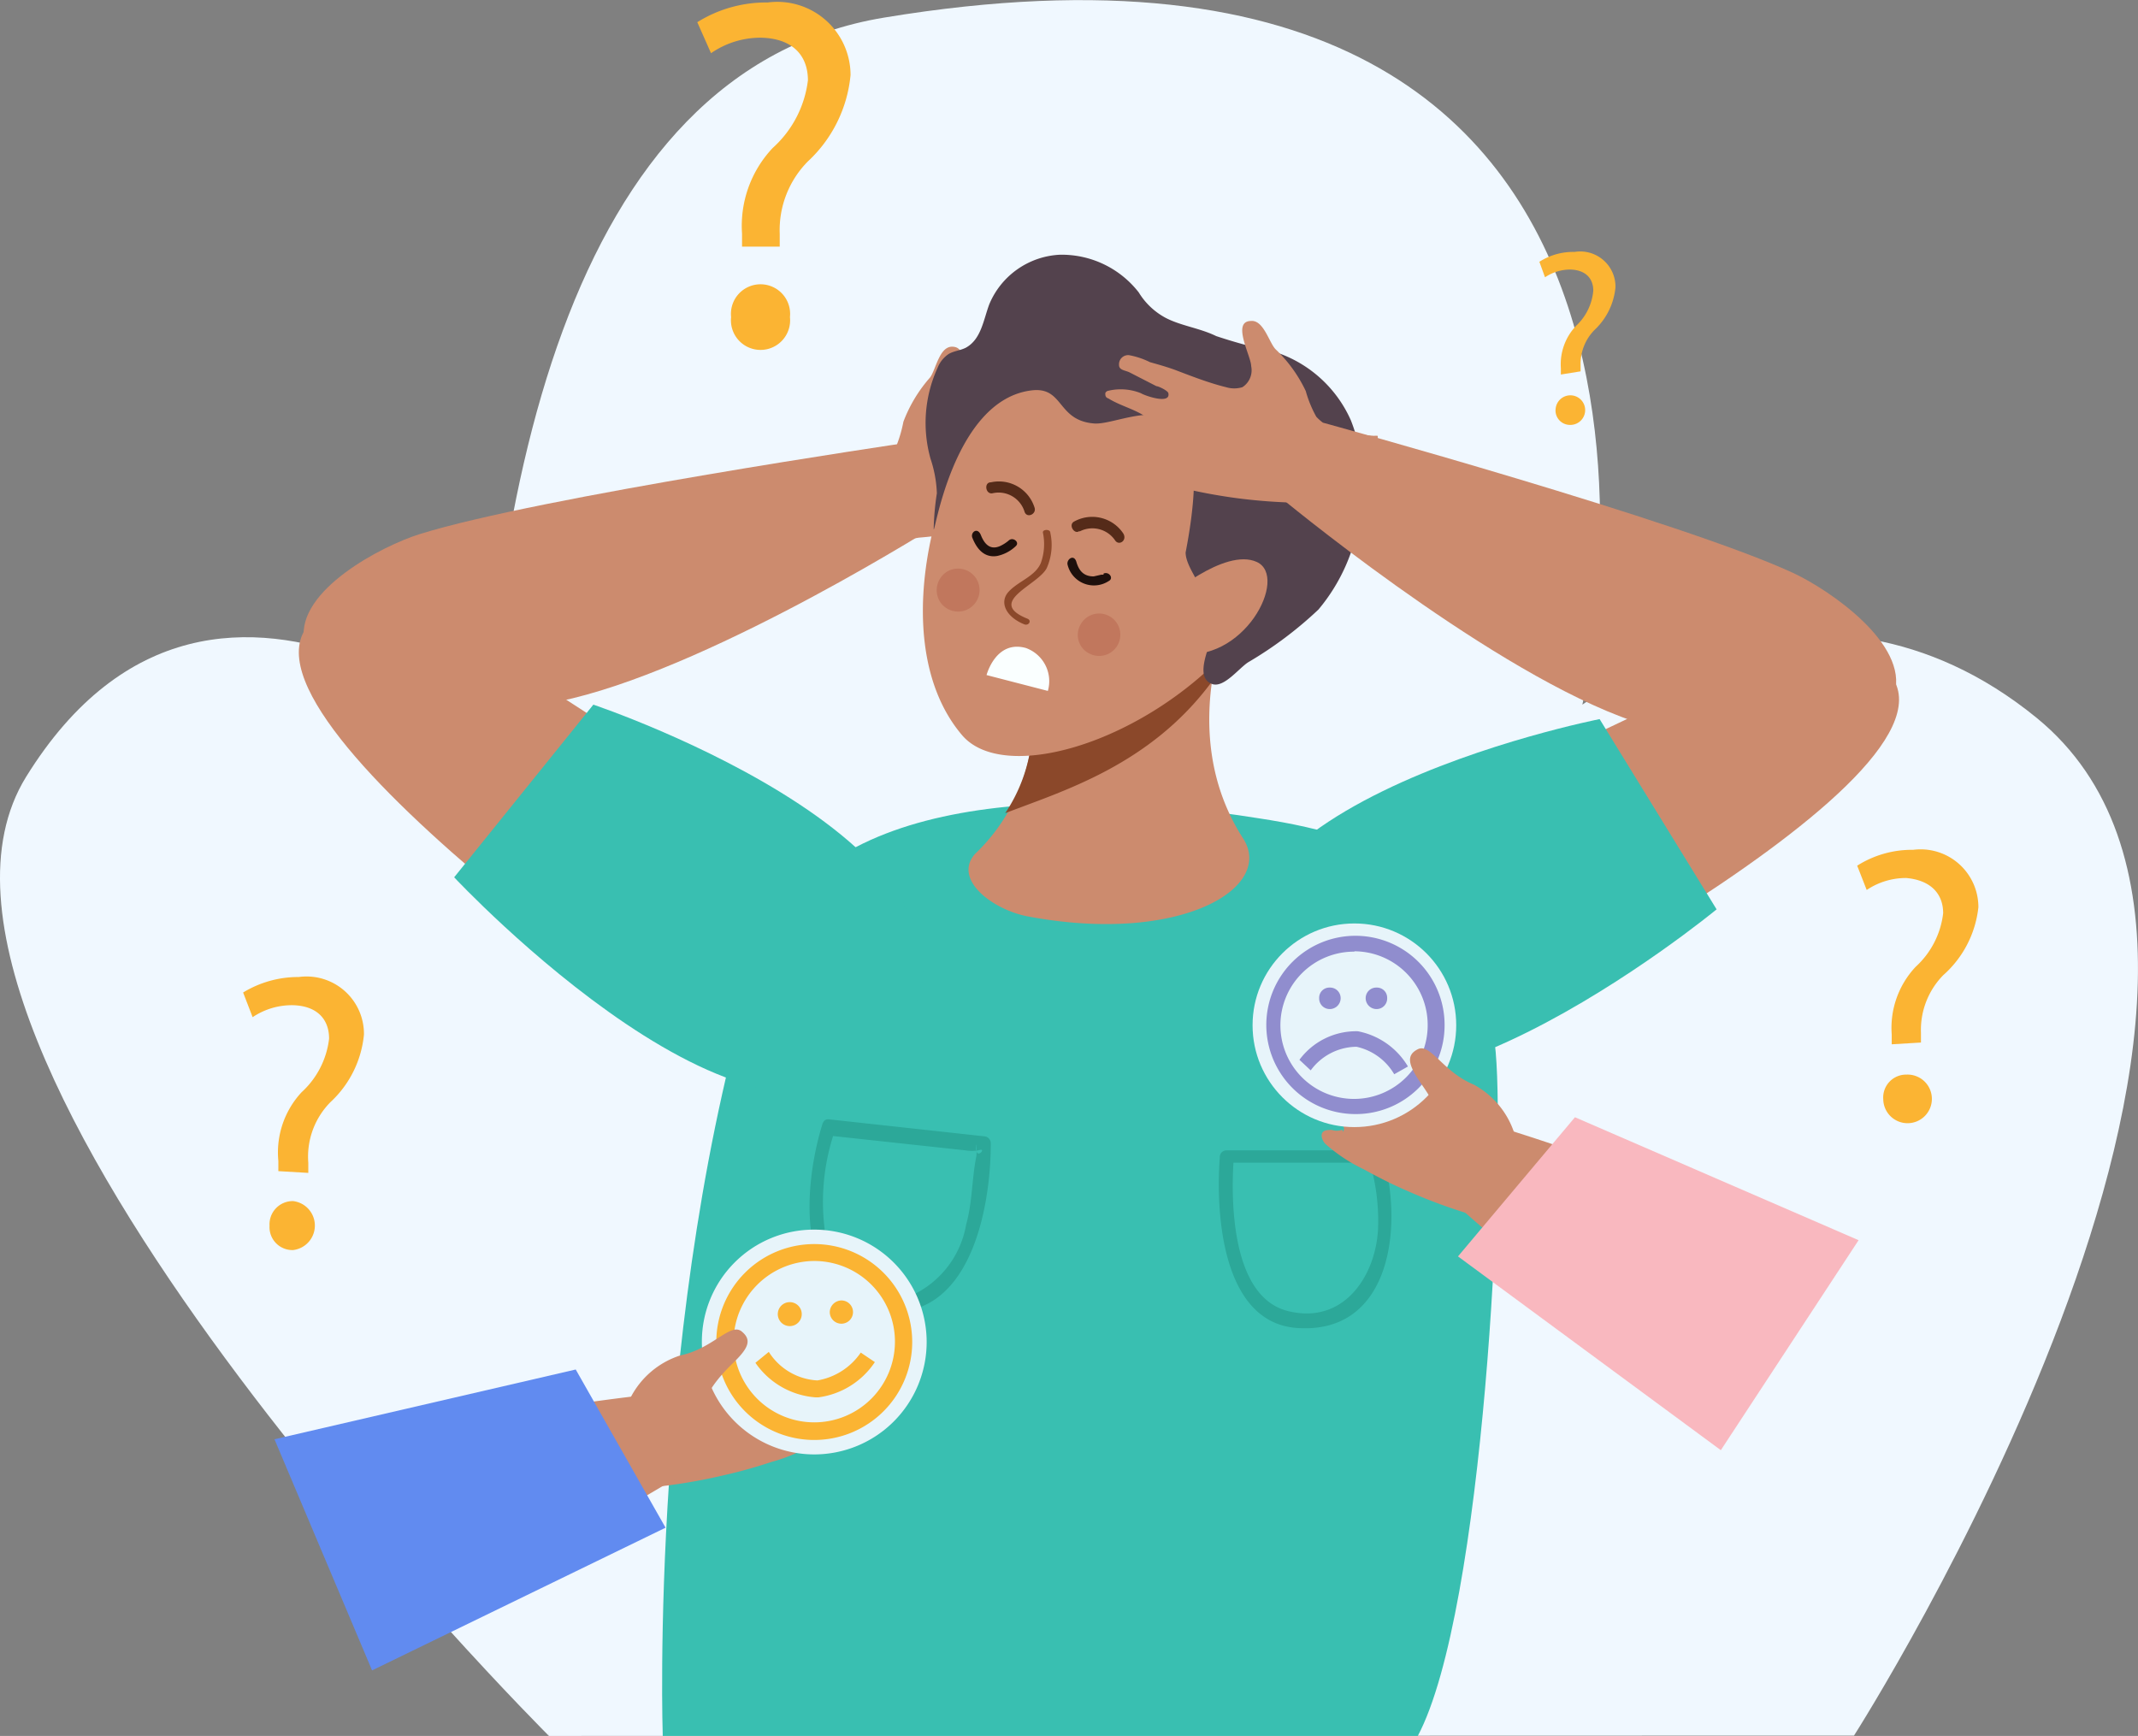 <svg xmlns="http://www.w3.org/2000/svg" viewBox="0 0 60.68 49.27"><rect x="0" y="0" width="60.68" height="49.27" fill="#808080" stroke="none"/><defs><style>.cls-1{fill:#f0f8ff;}.cls-2{fill:#cc8b6e;}.cls-3{fill:#39bfb1;}.cls-4{fill:#8b482a;}.cls-5{fill:#53424d;}.cls-6{fill:#2ca899;}.cls-7{fill:#1e100c;}.cls-8{fill:#552b19;}.cls-9{fill:#faffff;}.cls-10{fill:#c1775d;}.cls-11{fill:#f9b8bf;}.cls-12{fill:#618bf0;}.cls-13{fill:#e7f4fa;}.cls-14{fill:#908dce;}.cls-15{fill:#fbb433;}</style></defs><g id="Layer_2" data-name="Layer 2"><g id="Layer_1-2" data-name="Layer 1"><path class="cls-1" d="M15.58,49.27S-4,29.73.74,22.05c5.52-8.92,14.65,0,14.65,0Z"/><path class="cls-1" d="M15.58,49.27S7,3.49,25.09.5C50.41-3.69,44.91,20,44.91,20s6.62-4.75,12.9.38c8.71,7.13-5.19,28.88-5.19,28.88Z"/><path class="cls-2" d="M25.41,12.73a3.73,3.73,0,0,0,.23-.76,4.08,4.08,0,0,1,.76-1.26c.16-.22.26-.87.62-.87.57,0,.11,1.05.09,1.3a.57.57,0,0,0,.31.59.67.67,0,0,0,.46,0,11.78,11.78,0,0,0,1.37-.59l.72-.28a2.75,2.75,0,0,1,.59-.25.27.27,0,0,1,.3.27c0,.15-.17.17-.28.23l-.73.46c-.05,0-.31.15-.32.22,0,.34.67,0,.79,0a1.48,1.48,0,0,1,.9-.14.17.17,0,0,1,.11.06c0,.06,0,.13-.08.17-.32.23-.71.35-1,.59a.19.19,0,0,0-.09.16c0,.25.55.15.71.13s.24,0,.3.07a.17.17,0,0,1,0,.19.41.41,0,0,1-.17.12,4.11,4.11,0,0,1-.56.27c-.1,0-.38.11-.37.24a.18.18,0,0,0,0,.07.64.64,0,0,0,.28.05.27.27,0,0,1,.25.13c0,.11-.06.22-.16.29a4.41,4.41,0,0,1-1.22.47,12.35,12.35,0,0,1-1.33.34,15.78,15.78,0,0,1-1.81.26,2.38,2.38,0,0,1-1.59-.27,2.54,2.54,0,0,1-.69-.83.86.86,0,0,1,0-.61.25.25,0,0,1,0-.07l.1,0a5.53,5.53,0,0,0,.81-.16A1.48,1.48,0,0,0,25.41,12.73Z"/><path class="cls-2" d="M11.91,15.16c-1.06.33-3.49,1.59-3.28,3s3.41,2.68,7.62,1.66,10.47-5,10.47-5l-1-2.25S15.26,14.11,11.91,15.16Z"/><path class="cls-3" d="M21.51,27.22c1.46-4.67,8.48-4.91,14.18-4,3.85.58,6.33,1.83,6.76,6.64.27,3.06-.33,15.86-2.21,19.41H18.81S18.4,37.19,21.51,27.22Z"/><path class="cls-2" d="M35.08,17s-5.88,1.26-5.55,1.74-.24,1.45-.26,2.38a5.29,5.29,0,0,1-1.6,3.12c-.63.72.5,1.58,1.5,1.77,4.31.81,7-.8,6.12-2.2C33.24,20.65,35.08,17,35.08,17Z"/><path class="cls-4" d="M29.27,21.1c0-.93.59-1.9.26-2.38s6-1.84,6-1.84a4.5,4.5,0,0,0-1.13,2.46c-1.76,2.39-4.27,3.12-5.87,3.74A4.62,4.62,0,0,0,29.27,21.1Z"/><path class="cls-2" d="M29.17,10.2C26.85,12,24.88,18,27.3,20.86c1.33,1.58,6.17-.1,8.44-3.54a7.43,7.43,0,0,0-.19-5.79C35,10.27,31.57,8.38,29.17,10.2Z"/><path class="cls-5" d="M26.5,15c0,.37.52-3.65,2.78-3.92.92-.11.71.86,1.78.94.91.06,3.64-1.77,2.59,3.66,0,.26.2.57.32.8s-.32.95-.31,1.27.94-.64.93-.33c0,.47-.85,1.79-.17,2,.33.09.73-.44,1-.62a11,11,0,0,0,2-1.5,5.2,5.2,0,0,0,1.16-2.58,4.91,4.91,0,0,0-.24-2.79,3.55,3.55,0,0,0-2.12-1.93,15.74,15.74,0,0,1-1.7-.46c-.47-.23-1-.29-1.44-.52a2,2,0,0,1-.76-.72,2.77,2.77,0,0,0-2.24-1.07,2.29,2.29,0,0,0-2,1.4c-.17.45-.23,1-.67,1.24-.16.08-.34.09-.49.18a.85.85,0,0,0-.31.39,3.76,3.76,0,0,0-.2,2.58A3.47,3.47,0,0,1,26.59,14,7.61,7.61,0,0,0,26.5,15Z"/><path class="cls-2" d="M33.08,17s1.67-1.47,2.59-1.05-.37,2.93-2.27,2.59S32.57,17.37,33.08,17Z"/><path class="cls-6" d="M39.05,33H34.82l.2-.19c-.1,1.31-.06,4,1.53,4.4s2.49-1,2.56-2.31a5.87,5.87,0,0,0-.26-2,.2.2,0,0,1,.39-.11c.59,1.93.28,5.11-2.45,4.9-2.11-.17-2.29-3.26-2.17-4.84a.19.19,0,0,1,.2-.2h4.23A.2.2,0,0,1,39.05,33Z"/><path class="cls-6" d="M23.53,31.77l4.39.48a.2.2,0,0,1,.2.2c0,1.88-.6,5.06-3.09,4.77s-2.24-3.53-1.69-5.31c.07-.24.46-.14.38.11a6.2,6.2,0,0,0-.21,3.46,1.87,1.87,0,0,0,2.38,1.28,2.72,2.72,0,0,0,1.53-2c.18-.64.16-1.3.29-1.94a2,2,0,0,0,0-.35c-.07.55.35.07.06.18a1.17,1.17,0,0,1-.37,0l-3.88-.42C23.28,32.14,23.28,31.74,23.53,31.77Z"/><path class="cls-7" d="M31.32,16.31l-.06,0-.22.05c-.29,0-.42-.17-.49-.41s-.29-.07-.25.08a.77.77,0,0,0,1.17.46c.15-.08,0-.28-.15-.21Z"/><path class="cls-7" d="M28.63,15.34a1.07,1.07,0,0,1-.25.16c-.28.12-.44-.06-.54-.31s-.31-.07-.24.08c.12.3.33.57.7.51a1.09,1.09,0,0,0,.53-.28c.12-.11-.08-.27-.2-.16Z"/><path class="cls-8" d="M28.17,14a.77.77,0,0,1,.91.53c.07.19.35.06.28-.13a1.06,1.06,0,0,0-1.24-.71c-.2,0-.15.35.05.31Z"/><path class="cls-8" d="M30.65,15.08a.78.78,0,0,1,1,.26c.11.16.35,0,.23-.2a1.06,1.06,0,0,0-1.39-.34c-.18.09,0,.37.13.28Z"/><path class="cls-4" d="M29.6,15.12a1.58,1.58,0,0,1-.06.86c-.16.38-.63.51-.91.81s-.08.72.44.93c.13.05.22-.11.09-.16-1.19-.48.31-.95.55-1.44a1.62,1.62,0,0,0,.1-1c0-.11-.23-.1-.21,0Z"/><path class="cls-9" d="M28,19.16s.26-1,1.11-.77a1,1,0,0,1,.63,1.22Z"/><path class="cls-10" d="M31.74,18.27a.6.6,0,0,1-.8.29.59.59,0,0,1-.29-.8.6.6,0,0,1,1.09.51Z"/><path class="cls-10" d="M26.87,16.23a.61.61,0,1,1-.19.85A.62.62,0,0,1,26.87,16.23Z"/><path class="cls-2" d="M21.27,30.63s-15-10-12.51-12.9,15.42,8.19,15.42,8.19Z"/><path class="cls-3" d="M25.32,29.75c-3.58,4.62-12.43-4.85-12.43-4.85L16.84,20S29.58,24.27,25.32,29.75Z"/><path class="cls-2" d="M50.91,16.27c1,.47,3.26,2,2.86,3.41s-3.72,2.21-7.77.66-9.73-6.28-9.73-6.28L37.56,12S47.73,14.79,50.91,16.27Z"/><path class="cls-2" d="M39.62,30.39s16.19-8,14.09-11.16-16.35,6.11-16.35,6.11Z"/><path class="cls-3" d="M35.72,29c3,5.05,13-3.19,13-3.19L45.4,20.41S32.21,23,35.72,29Z"/><path class="cls-2" d="M37.36,11.83a3.3,3.3,0,0,1-.3-.73,4,4,0,0,0-.86-1.19c-.18-.19-.34-.83-.69-.8-.57,0,0,1,0,1.28a.57.57,0,0,1-.25.6.8.8,0,0,1-.46,0c-.49-.12-1-.32-1.42-.48-.24-.09-.49-.16-.74-.23a2.23,2.23,0,0,0-.6-.2.26.26,0,0,0-.28.28c0,.15.18.15.3.21l.76.39c.06,0,.33.13.34.2.07.33-.67.07-.78,0a1.53,1.53,0,0,0-.92-.07.11.11,0,0,0-.09.07c0,.06,0,.12.09.15.34.21.74.3,1.06.52a.17.17,0,0,1,.11.14c0,.25-.53.18-.7.18s-.24,0-.29.09a.2.2,0,0,0,.05.19.64.64,0,0,0,.18.1,6,6,0,0,0,.59.23c.09,0,.38.07.38.21a.08.08,0,0,1,0,.06.53.53,0,0,1-.28.07.26.26,0,0,0-.23.14c0,.12.08.22.18.28a4.52,4.52,0,0,0,1.25.38q.67.15,1.35.24a15.75,15.75,0,0,0,1.82.13,2.32,2.32,0,0,0,1.55-.37,2,2,0,0,0,.31-.34,2.17,2.17,0,0,0,.31-.53.8.8,0,0,0,0-.59.18.18,0,0,0,0-.07.38.38,0,0,0-.1,0,7.35,7.35,0,0,1-.82-.1A1.47,1.47,0,0,1,37.36,11.83Z"/><path class="cls-2" d="M42.86,32.22a5.52,5.52,0,0,0-1.75-1.4.75.75,0,0,1-.45-.14c-.43-.25-.81-.57-1.22-.86-.2-.15-.42-.29-.64-.43s-.34-.31-.52-.36a.26.26,0,0,0-.35.19c0,.15.12.2.22.29l.62.59s.27.22.27.29c0,.34-.67-.12-.77-.18a1.5,1.5,0,0,0-.86-.33s-.09,0-.11,0,0,.13,0,.18c.26.29.62.49.87.79a.21.21,0,0,1,.06.18c-.1.23-.57,0-.73,0s-.23-.07-.3,0a.17.17,0,0,0,0,.19.41.41,0,0,0,.14.15,4.78,4.78,0,0,0,.5.39c.08,0,.35.18.3.31s0,0-.06,0a.45.45,0,0,1-.28,0c-.1,0-.22,0-.27.08s0,.23.09.32a4.68,4.68,0,0,0,1.09.72c.4.22.81.43,1.23.61a15.33,15.33,0,0,0,1.71.64,2.41,2.41,0,0,0,1.61.07,1.77,1.77,0,0,0,.4-.24,2,2,0,0,0,.45-.43.76.76,0,0,0,.17-.58.19.19,0,0,0,0-.08s-.06,0-.09-.06a5.13,5.13,0,0,1-.76-.33A1.43,1.43,0,0,1,42.86,32.22Z"/><path class="cls-2" d="M51.72,35.66c1,.55-2.23,4.34-3.71,3.48A43.7,43.7,0,0,1,41.12,34l1.47-2A60.24,60.24,0,0,1,51.72,35.66Z"/><polygon class="cls-11" points="44.7 31.71 41.38 35.66 48.84 41.16 52.75 35.2 44.7 31.71"/><path class="cls-2" d="M18.06,39.71a5.81,5.81,0,0,1,2-1.07.67.67,0,0,0,.46,0A13.85,13.85,0,0,0,21.86,38c.23-.12.47-.21.71-.31a2.72,2.72,0,0,1,.58-.26.27.27,0,0,1,.31.25c0,.15-.16.18-.27.24l-.72.48s-.31.16-.32.23c0,.34.68,0,.79,0a1.5,1.5,0,0,1,.9-.17c.05,0,.09,0,.11.06s0,.13-.08.17c-.31.24-.69.37-1,.62,0,0-.1.1-.08.16.05.26.55.13.72.11s.24,0,.29.06a.17.17,0,0,1,0,.2.48.48,0,0,1-.16.12,5,5,0,0,1-.56.29c-.09,0-.37.12-.35.25a.07.07,0,0,0,0,.06.71.71,0,0,0,.29,0,.27.27,0,0,1,.25.11c0,.12-.06.23-.16.3a4.59,4.59,0,0,1-1.2.52c-.43.14-.87.27-1.32.37a15.61,15.61,0,0,1-1.79.32,2.38,2.38,0,0,1-1.6-.22,2.59,2.59,0,0,1-.35-.31,2.48,2.48,0,0,1-.37-.5.84.84,0,0,1-.06-.6.2.2,0,0,1,0-.08l.1,0a4.54,4.54,0,0,0,.81-.19A1.38,1.38,0,0,0,18.06,39.71Z"/><path class="cls-2" d="M8.73,41.48c-1.05.37,1.41,4.67,3,4.1a43.31,43.31,0,0,0,7.7-3.78l-1.08-2.21A60.89,60.89,0,0,0,8.73,41.48Z"/><polygon class="cls-12" points="16.34 38.87 18.89 43.36 10.56 47.41 7.79 40.85 16.34 38.87"/><circle class="cls-13" cx="38.44" cy="29.1" r="2.89"/><path class="cls-14" d="M38.44,31.62A2.53,2.53,0,1,1,41,29.1,2.52,2.52,0,0,1,38.44,31.62Zm0-4.61a2.09,2.09,0,1,0,2.08,2.09A2.09,2.09,0,0,0,38.44,27Z"/><path class="cls-14" d="M38.05,28.33a.31.31,0,0,1-.31.31.3.3,0,0,1-.3-.31.29.29,0,0,1,.3-.3A.3.3,0,0,1,38.05,28.33Z"/><path class="cls-14" d="M39.37,28.33a.3.3,0,0,1-.3.31.31.31,0,0,1-.31-.31.3.3,0,0,1,.31-.3A.29.29,0,0,1,39.37,28.33Z"/><path class="cls-14" d="M39.57,30.49a1.65,1.65,0,0,0-1.07-.78,1.63,1.63,0,0,0-1.3.67l-.32-.3a2,2,0,0,1,1.66-.81,2.12,2.12,0,0,1,1.42,1Z"/><path class="cls-13" d="M19.92,38.09a3.19,3.19,0,1,0,3.19-3.19A3.18,3.18,0,0,0,19.92,38.09Z"/><path class="cls-15" d="M20.33,38.09a2.78,2.78,0,1,1,2.78,2.78A2.78,2.78,0,0,1,20.33,38.09Zm.49,0a2.29,2.29,0,1,0,2.29-2.3A2.3,2.3,0,0,0,20.82,38.09Z"/><path class="cls-15" d="M23.55,37.24a.33.33,0,1,0,.33-.33A.34.34,0,0,0,23.55,37.24Z"/><path class="cls-15" d="M22.08,37.24a.34.34,0,1,0,.67,0,.34.34,0,0,0-.67,0Z"/><path class="cls-15" d="M23.14,39.66h.09a2.29,2.29,0,0,0,1.6-1l-.4-.27a1.87,1.87,0,0,1-1.23.79,1.74,1.74,0,0,1-1.38-.81l-.38.31A2.28,2.28,0,0,0,23.14,39.66Z"/><path class="cls-2" d="M17.89,39.68a2.42,2.42,0,0,1,1.42-1.21c.92-.19,1.42-.94,1.74-.68s.16.51-.29.94c-.66.65-.93,1.2-.74,1.56S17.88,41.25,17.89,39.68Z"/><path class="cls-2" d="M43,32.23a2.42,2.42,0,0,0-1.18-1.45c-.87-.36-1.22-1.18-1.58-1s-.25.48.11,1c.54.76.7,1.35.45,1.67S42.76,33.77,43,32.23Z"/><path class="cls-15" d="M21.06,7l0-.37a3.22,3.22,0,0,1,.87-2.43,3.08,3.08,0,0,0,1-1.92c0-.72-.45-1.19-1.33-1.21a2.47,2.47,0,0,0-1.42.44L19.79.63a3.69,3.69,0,0,1,2-.56,2.08,2.08,0,0,1,2.35,2.06,3.83,3.83,0,0,1-1.21,2.45,2.77,2.77,0,0,0-.8,2.06V7Zm-.31,2a.84.84,0,1,1,1.67,0,.84.84,0,1,1-1.67,0Z"/><path class="cls-15" d="M53.69,29.64l0-.28a2.53,2.53,0,0,1,.68-1.92,2.44,2.44,0,0,0,.78-1.52c0-.56-.36-.94-1.05-1a2,2,0,0,0-1.12.34l-.27-.69a2.9,2.9,0,0,1,1.59-.45,1.64,1.64,0,0,1,1.85,1.63,3,3,0,0,1-1,1.93,2.22,2.22,0,0,0-.63,1.63v.28Zm-.24,1.56a.65.65,0,0,1,.66-.7.69.69,0,1,1-.66.7Z"/><path class="cls-15" d="M7.9,33.24l0-.29A2.51,2.51,0,0,1,8.56,31a2.44,2.44,0,0,0,.78-1.52c0-.57-.36-.94-1.05-.95a2,2,0,0,0-1.12.34l-.27-.7a3,3,0,0,1,1.58-.44,1.63,1.63,0,0,1,1.85,1.63,3,3,0,0,1-.95,1.92A2.2,2.2,0,0,0,8.75,33v.29Zm-.25,1.55a.66.66,0,0,1,.67-.7.7.7,0,0,1,0,1.39A.65.65,0,0,1,7.65,34.79Z"/><path class="cls-15" d="M44.3,10.63v-.18a1.58,1.58,0,0,1,.43-1.2,1.55,1.55,0,0,0,.49-1c0-.35-.22-.59-.66-.6a1.3,1.3,0,0,0-.71.22l-.16-.44a1.78,1.78,0,0,1,1-.28,1,1,0,0,1,1.16,1,1.9,1.9,0,0,1-.59,1.21,1.37,1.37,0,0,0-.4,1v.18Zm-.15,1a.42.42,0,1,1,.41.43A.41.41,0,0,1,44.15,11.61Z"/></g></g></svg>